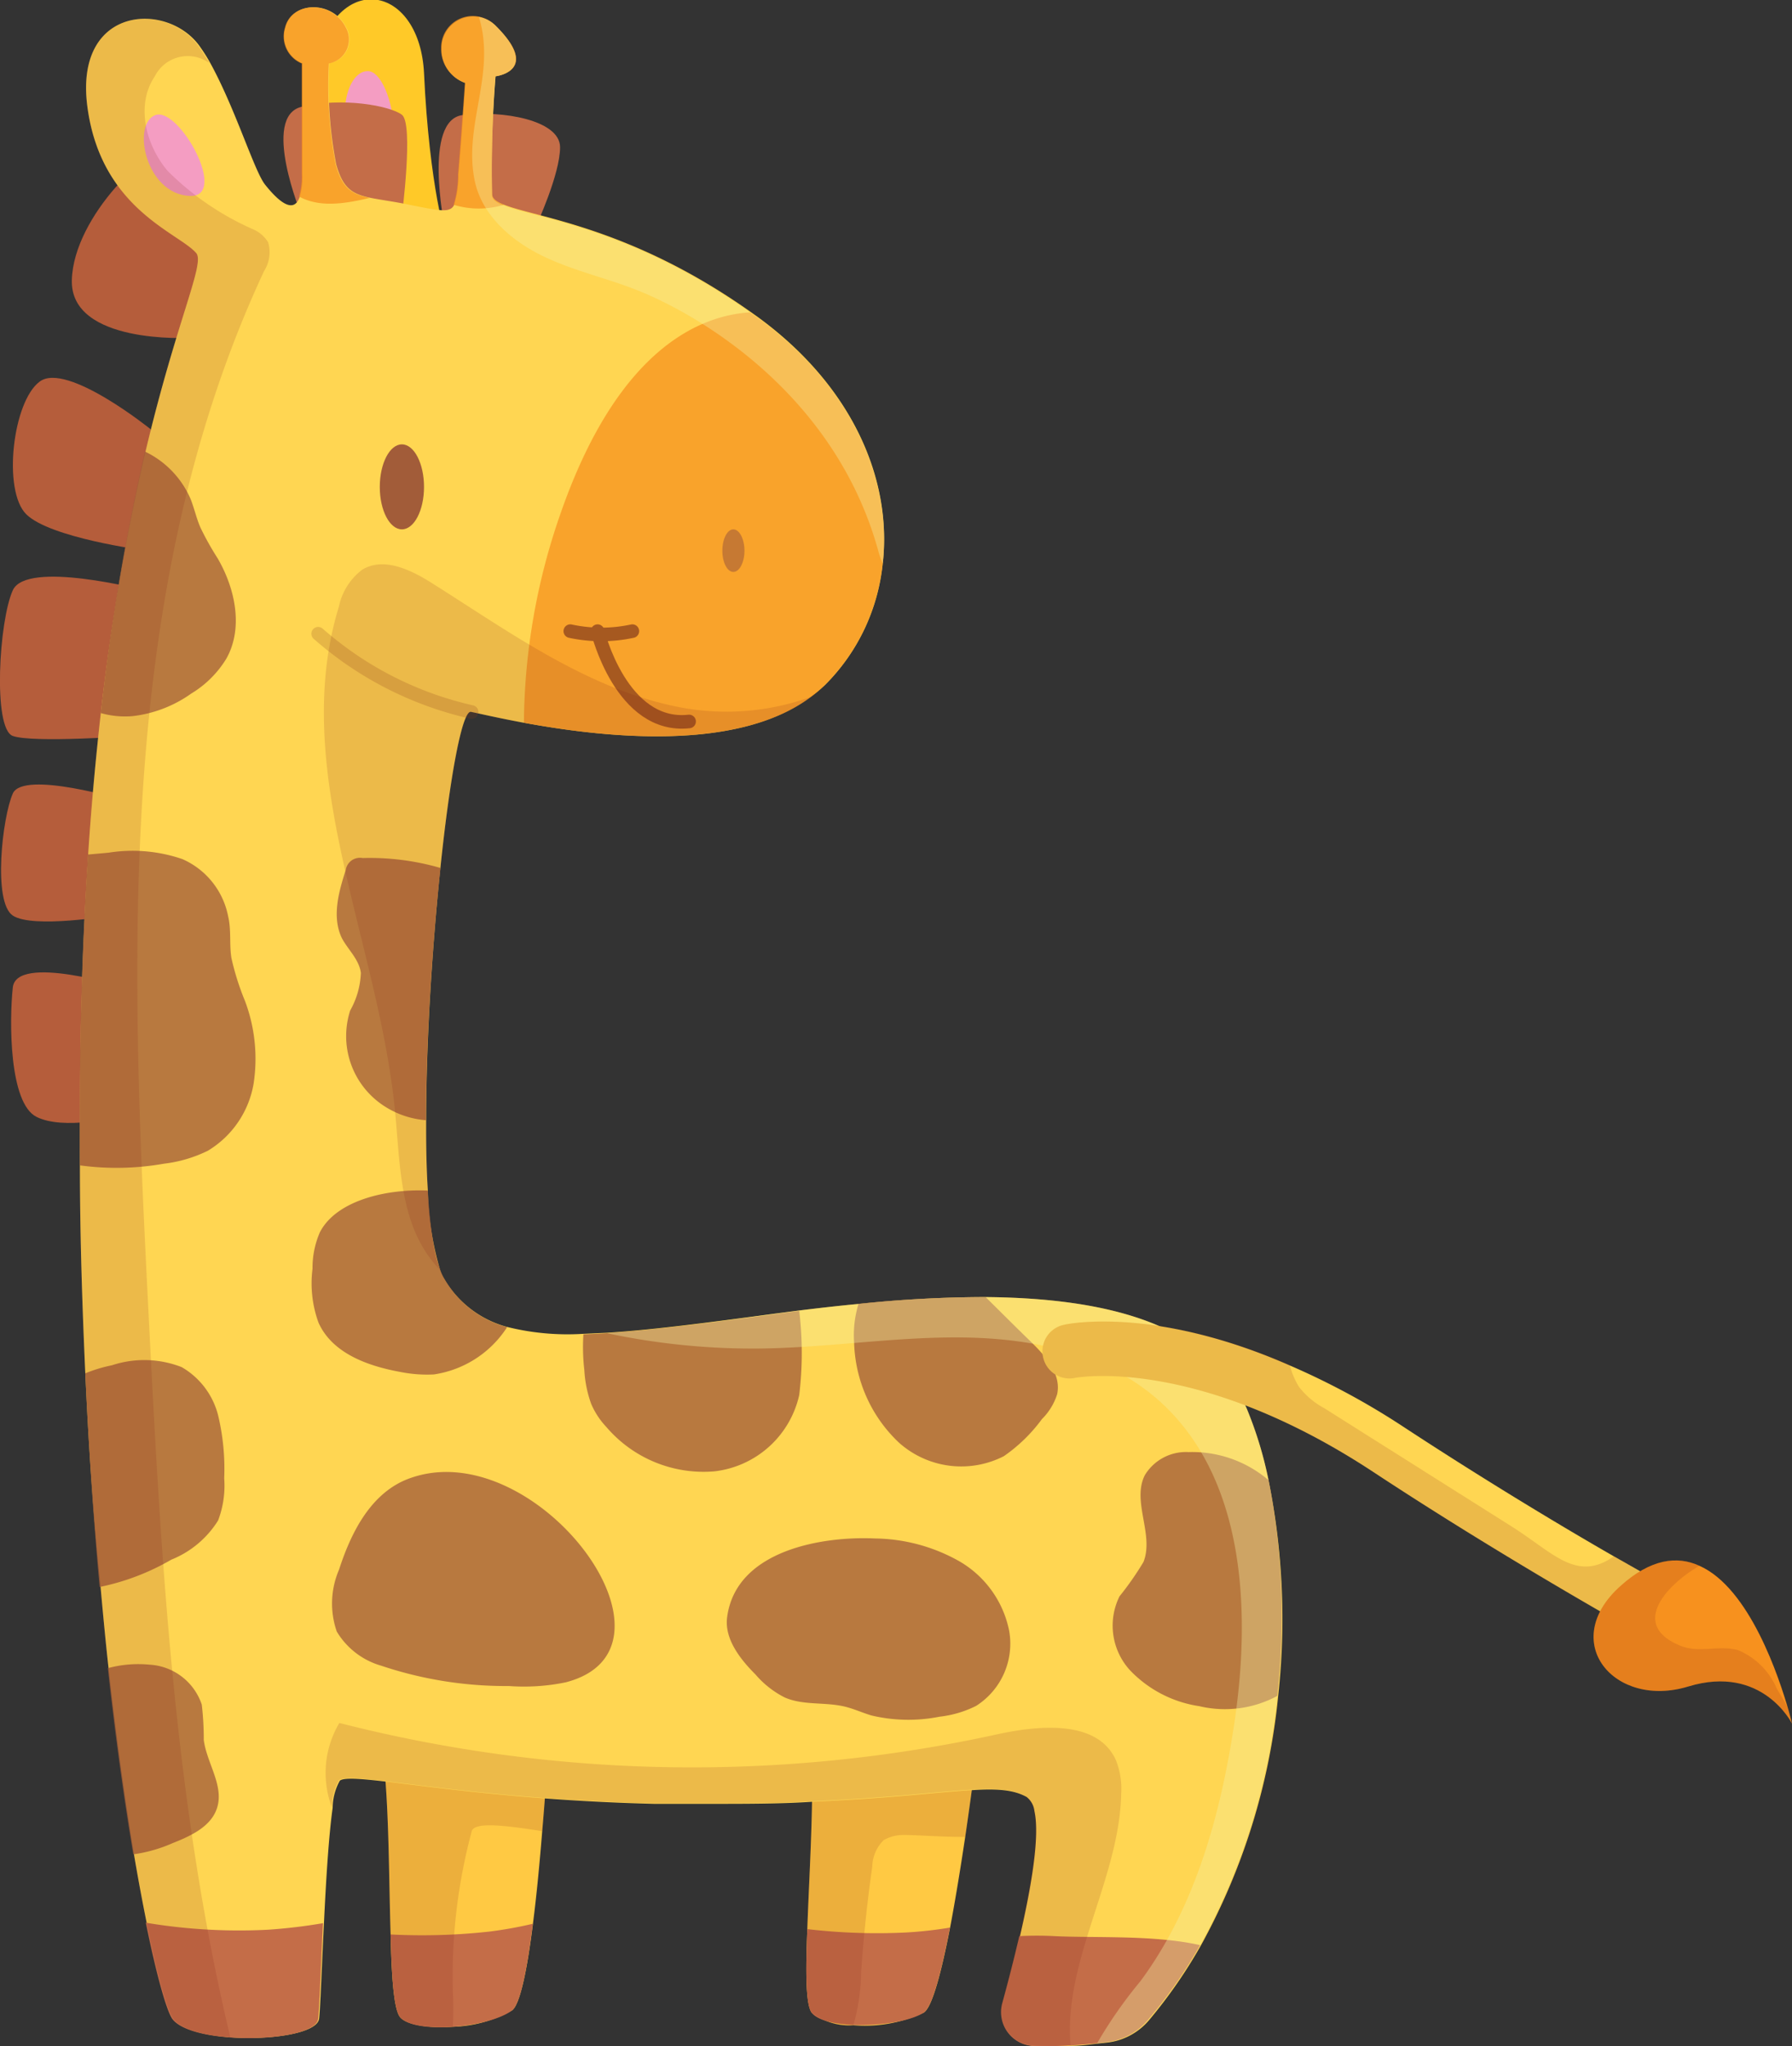 <svg id="Layer_1" data-name="Layer 1" xmlns="http://www.w3.org/2000/svg" viewBox="0 0 117.49 134.1"><rect x="0" y="0" width="117.49" height="134.1" fill="#333333" stroke="none"/><defs><style>.cls-1{fill:#ffc943;}.cls-2{fill:#c46d48;}.cls-3{fill:#842019;opacity:0.15;}.cls-4{fill:#ffc928;}.cls-5{fill:#f49dc2;}.cls-6{fill:#b55d3b;}.cls-7{fill:#ffd652;}.cls-16,.cls-8{fill:#f7911e;}.cls-8{opacity:0.75;}.cls-10,.cls-9{fill:#a25c39;}.cls-10{opacity:0.58;}.cls-11{opacity:0.71;}.cls-12,.cls-13{fill:none;stroke:#853b1c;stroke-linecap:round;stroke-linejoin:round;stroke-width:0.89px;}.cls-13{opacity:0.21;}.cls-14{opacity:0.76;}.cls-15{fill:#f6f3a8;opacity:0.36;}</style></defs><title>giffer</title><path class="cls-1" d="M53.22,131.89a4,4,0,0,0,2.73.83,9.17,9.17,0,0,0,4.62-.83c.56-.37,1.16-2.7,1.72-5.56.36-1.89.7-4,1-6,.51-3.48.86-6.39.86-6.39S53,109.53,53.22,115.3c.12,3.23-.17,7.65-.29,11.12C52.82,129.19,52.82,131.36,53.22,131.89Z"/><path class="cls-1" d="M25.18,115.65c.33,3.21.32,7.64.43,11.12.06,2.77.21,4.93.63,5.43s1.93.73,3.45.62a8.35,8.35,0,0,0,3.89-1.08c.53-.41,1-2.77,1.36-5.66.25-1.93.45-4.1.61-6.08.3-3.47.45-6.36.45-6.36S24.59,109.9,25.18,115.65Z"/><path class="cls-2" d="M53.21,131.89c.89,1.18,5.8,1,7.36,0,.55-.38,1.16-2.71,1.71-5.57a26.07,26.07,0,0,1-2.86.32,39.1,39.1,0,0,1-6.49-.22C52.82,129.18,52.82,131.36,53.21,131.89Z"/><path class="cls-2" d="M26.24,132.2c1,1.13,5.85.68,7.34-.46.53-.41,1-2.78,1.35-5.67a26.79,26.79,0,0,1-2.83.51,40.2,40.2,0,0,1-6.49.19C25.68,129.53,25.81,131.7,26.24,132.2Z"/><path class="cls-3" d="M53.22,131.89a4,4,0,0,0,2.73.83,13.34,13.34,0,0,0,.51-3.5q.24-3.47.73-6.91a2.48,2.48,0,0,1,.76-1.73,2.63,2.63,0,0,1,1.33-.33c.82,0,2.42.13,4,.13.51-3.48.86-6.39.86-6.39S53,109.53,53.22,115.3c.12,3.23-.17,7.65-.29,11.12C52.82,129.19,52.82,131.36,53.22,131.89Z"/><path class="cls-3" d="M25.18,115.65c.33,3.21.32,7.64.43,11.12.06,2.77.21,4.93.63,5.43s1.93.73,3.45.62a23,23,0,0,0,0-2.35A36.57,36.57,0,0,1,30.93,120c.19-.67,2.53-.32,4.62,0,.3-3.47.45-6.36.45-6.36S24.59,109.9,25.18,115.65Z"/><path class="cls-4" d="M29.14,14.78c.17,1.3-1-2.57-1.34-10-.29-5.59-5.31-6.69-6.94-1.34s3,11.3,3,11.3S25.5,15.52,29.14,14.78Z"/><path class="cls-5" d="M24.39,10.41c2.43,1,1.38-5.74-.28-5.75S21.72,9.27,24.39,10.41Z"/><path class="cls-6" d="M9.89,28.14S4.39,23.7,2.61,25s-2.45,7.15-.89,8.7,7.71,2.36,7.71,2.36Z"/><path class="cls-6" d="M9.43,38.68s-7.68-2-8.59,0-1.32,9.08,0,9.55,7.79,0,7.79,0Z"/><path class="cls-6" d="M8.18,52.45S1.53,50.45.84,52s-1.32,7.13,0,8,6.45,0,6.45,0Z"/><path class="cls-6" d="M8.18,64.71s-7.1-2.22-7.34,0S.6,72.29,2.39,73.19s5.35,0,5.35,0Z"/><path class="cls-6" d="M12.42,22.14s-7.83.44-7.71-3.79S10,9.29,11.42,9.65s5.46,5.58,5.46,5.58S13.65,20.9,12.42,22.14Z"/><path class="cls-2" d="M19.77,14.11S17.1,7.65,19.77,7s5.8-.07,6.58.52,0,6.61,0,6.61Z"/><path class="cls-2" d="M29.14,14.78s-1.41-6.91,1.19-7.24,6.39.33,6.39,2.11-1.56,5.13-1.56,5.13Z"/><path class="cls-7" d="M5.24,76.37c0,4.77.16,9.31.35,13.59.23,5,.55,9.7,1,14,.17,1.88.34,3.68.53,5.39.53,4.74,1.11,8.84,1.67,12.21.28,1.65.56,3.13.82,4.42.74,3.66,1.39,5.83,1.75,6.31.52.7,2,1.09,3.74,1.22,2.66.19,5.7-.26,5.82-1.22.08-.64.17-3.31.32-6.27.13-2.73.31-5.7.57-7.55a3.73,3.73,0,0,1,.47-1.78c.82-.62,8,1.21,20.6,1.52,1.13,0,2.31,0,3.53,0,2.61,0,4.89,0,6.88-.14,5.13-.22,8.33-.64,10.47-.76,1.71-.11,2.74,0,3.55.45a1.37,1.37,0,0,1,.51.92c.37,1.65-.21,5-.94,8.17-.37,1.63-.79,3.2-1.12,4.41a2.22,2.22,0,0,0,2.06,2.81,21.77,21.77,0,0,0,2.42,0c.61,0,1.21-.09,1.74-.15l.65-.07a4.23,4.23,0,0,0,2.72-1.48,32.62,32.62,0,0,0,3.38-4.87,42.5,42.5,0,0,0,5.07-16.34A46,46,0,0,0,83.17,97a25.43,25.43,0,0,0-1.42-4.67C79.36,86.8,72.67,85.07,64.62,85h0a80.35,80.35,0,0,0-8.33.45c-1.29.12-2.6.27-3.9.43l-1.61.21c-4.49.6-8.08,1.07-11,1.25l-1.56.07a16.41,16.41,0,0,1-5-.46,6.8,6.8,0,0,1-4.11-3.17,2.51,2.51,0,0,1-.26-.57h0A19.73,19.73,0,0,1,28.05,78h0c-.09-1.4-.12-3-.11-4.65,0-5.22.41-11.41.94-16.52h0c.61-5.87,1.42-10.3,2-10.18s1.77.4,3.44.71c5,.92,13.9,2,18.79-1.67a8.31,8.31,0,0,0,1-.82,13.09,13.09,0,0,0,3.77-8c.6-5.4-1.93-11.54-8.23-16.12l-.48-.34c-7.85-5.54-14-6.14-16.14-7-.46-.18-.73-.37-.77-.64A76.92,76.92,0,0,1,32.49,5s3-.34,0-3.32a2.08,2.08,0,0,0-3.54,1.5,2.34,2.34,0,0,0,1.56,2.26s-.22,3.34-.45,6a6.65,6.65,0,0,1-.29,2c-.28.53-.95.37-2.83,0-1.13-.24-2-.34-2.67-.48-1.2-.25-1.8-.64-2.23-2.2a26.94,26.94,0,0,1-.45-6.61,1.59,1.59,0,0,0,1.12-2.34c-.9-1.81-3.57-1.75-4,0a1.91,1.91,0,0,0,1.12,2.34v7.28a4.6,4.6,0,0,1-.17,1.44c-.42,1.31-1.57.12-2.28-.77s-1.95-5-3.61-8a10.8,10.8,0,0,0-.63-1C11.08.07,4.84.29,5.73,7s6,8.25,7.14,9.59c.58.69-1.3,4.43-3.34,13.05A150.7,150.7,0,0,0,6.61,46.73C6.29,49.58,6,52.65,5.78,56c-.24,3.65-.41,7.59-.49,11.86Q5.22,72.22,5.24,76.37Z"/><path class="cls-8" d="M34.35,47.36c5.37,1,15.16,2.11,19.75-2.49,6-6,5.36-16.94-4.45-24.06l-.49-.34c-3.3.21-8.69,2.42-12.44,13.27A42.34,42.34,0,0,0,34.35,47.36Z"/><path class="cls-9" d="M24.9,31.91c0,1.54.65,2.78,1.45,2.78s1.45-1.24,1.45-2.78-.65-2.79-1.45-2.79S24.9,30.37,24.9,31.91Z"/><path class="cls-10" d="M47.36,36.09c0,.77.32,1.39.72,1.39s.73-.62.73-1.39-.33-1.4-.73-1.4S47.36,35.32,47.36,36.09Z"/><g class="cls-11"><path class="cls-12" d="M45.18,47.28c-4.45.49-6-5.92-6-5.92"/><path class="cls-12" d="M41.46,41.36a9.67,9.67,0,0,1-4.07,0"/></g><path class="cls-13" d="M30.92,46.66a22.86,22.86,0,0,1-10.06-5.13"/><path class="cls-5" d="M12.42,12.84c2.63.14-.67-5.86-2.23-5.3S9.52,12.69,12.42,12.84Z"/><path class="cls-2" d="M67.77,134.08a30.86,30.86,0,0,0,4.81-.26,4.16,4.16,0,0,0,2.71-1.48,31.69,31.69,0,0,0,3.39-4.87c-3-.68-6.88-.46-9.55-.59a22,22,0,0,0-2.3,0c-.38,1.63-.79,3.2-1.12,4.4A2.22,2.22,0,0,0,67.77,134.08Z"/><path class="cls-2" d="M9.56,126c.74,3.65,1.39,5.83,1.74,6.31,1.34,1.78,9.37,1.56,9.56,0,.08-.64.18-3.32.32-6.28a35.78,35.78,0,0,1-3.61.43A37.06,37.06,0,0,1,9.56,126Z"/><g class="cls-14"><path class="cls-9" d="M6.61,46.73a5.83,5.83,0,0,0,2.08.2,8.25,8.25,0,0,0,3.85-1.48,6.81,6.81,0,0,0,2.29-2.27c1.14-2,.6-4.6-.56-6.59a19.18,19.18,0,0,1-1.12-2c-.27-.61-.41-1.27-.65-1.88a6.14,6.14,0,0,0-3-3.12A150.3,150.3,0,0,0,6.61,46.73Z"/><path class="cls-9" d="M23.66,63.76a5.42,5.42,0,0,1-.7,2.46,5.46,5.46,0,0,0,2.12,6.19,5.83,5.83,0,0,0,2.85,1c0-5.22.41-11.42.95-16.53a16.64,16.64,0,0,0-5.1-.65.94.94,0,0,0-1.11.78c-.47,1.45-.92,3.08-.26,4.46C22.8,62.22,23.55,62.87,23.66,63.76Z"/><path class="cls-9" d="M5.24,76.37a17.87,17.87,0,0,0,5.51-.11,8.88,8.88,0,0,0,2.88-.85,6.38,6.38,0,0,0,3-4.41,10.76,10.76,0,0,0-.57-5.41,17.06,17.06,0,0,1-.89-2.82c-.14-.9,0-1.82-.21-2.71a5.17,5.17,0,0,0-3-3.76,10.06,10.06,0,0,0-4.85-.42L5.77,56c-.24,3.64-.41,7.58-.49,11.86C5.23,70.75,5.21,73.6,5.24,76.37Z"/><path class="cls-9" d="M20.88,86.67c.89,2,3.2,2.84,5.33,3.23a8.88,8.88,0,0,0,2.24.17,6.91,6.91,0,0,0,4.8-3.1,6.74,6.74,0,0,1-4.11-3.16c-.59-1-.93-3-1.09-5.79h0c-2.94-.12-6.06.74-7.08,2.74a5.85,5.85,0,0,0-.48,2.38A7.55,7.55,0,0,0,20.88,86.67Z"/><path class="cls-9" d="M5.59,90c.23,5,.55,9.7.94,14a15.57,15.57,0,0,0,4.7-1.79,6.44,6.44,0,0,0,3.07-2.57,6.42,6.42,0,0,0,.4-2.76,15.11,15.11,0,0,0-.39-4.09,5.09,5.09,0,0,0-2.4-3.2,6.75,6.75,0,0,0-4.57-.12A9.44,9.44,0,0,0,5.59,90Z"/><path class="cls-9" d="M26.55,97c-2.31,1-3.55,3.48-4.32,5.86a5.6,5.6,0,0,0-.15,4.06A5,5,0,0,0,25,109.16a25.69,25.69,0,0,0,8.37,1.33,13.54,13.54,0,0,0,3.71-.24C45.83,108,34.85,93.52,26.55,97Z"/><path class="cls-9" d="M38.31,89.77A7.76,7.76,0,0,0,38.76,92a5.17,5.17,0,0,0,1,1.52,8.38,8.38,0,0,0,7.09,2.9,6.45,6.45,0,0,0,5.55-5,22.85,22.85,0,0,0,0-5.51q-.81.09-1.62.21c-5.33.71-9.4,1.23-12.53,1.32A13,13,0,0,0,38.31,89.77Z"/><path class="cls-9" d="M56,88a9.35,9.35,0,0,0,2.95,6.55,6.13,6.13,0,0,0,6.86.88A10.45,10.45,0,0,0,68.31,93a4,4,0,0,0,1-1.63c.29-1.31-.76-2.51-1.73-3.45S65.63,86,64.62,85h0a82.83,82.83,0,0,0-8.33.44A7,7,0,0,0,56,88Z"/><path class="cls-9" d="M74.09,109.46a7.87,7.87,0,0,0,4.54,2.35,7.24,7.24,0,0,0,5.11-.67A46,46,0,0,0,83.17,97a7.7,7.7,0,0,0-5.24-1.84,3.15,3.15,0,0,0-2.87,1.51c-.87,1.72.62,3.9-.09,5.69a19.78,19.78,0,0,1-1.57,2.25A4.33,4.33,0,0,0,74.09,109.46Z"/><path class="cls-9" d="M7.07,109.32c.52,4.73,1.1,8.83,1.67,12.2a9.67,9.67,0,0,0,2.59-.74c1.19-.47,2.51-1.08,2.9-2.3.47-1.46-.67-2.93-.87-4.45a19.8,19.8,0,0,0-.13-2.32,3.84,3.84,0,0,0-3.43-2.62A7.61,7.61,0,0,0,7.07,109.32Z"/><path class="cls-9" d="M57.37,100.82a11.52,11.52,0,0,1,5.52,1.49,6.8,6.8,0,0,1,3.27,4.54A4.83,4.83,0,0,1,64,111.79a7.09,7.09,0,0,1-2.4.71,10.47,10.47,0,0,1-4.46-.08c-.61-.18-1.18-.45-1.79-.59-1.29-.3-2.69-.06-3.9-.59a6.21,6.21,0,0,1-1.92-1.51c-1-1-2.07-2.35-1.85-3.8C48.3,101.55,54,100.66,57.37,100.82Z"/></g><path class="cls-15" d="M39.8,87.37a46,46,0,0,0,10.21,1c4.42-.07,8.82-.79,13.24-.72s9,1,12.43,3.87c5.95,5,6.39,13.93,5.22,21.59C80,119,78.34,125,74.78,129.82a29.6,29.6,0,0,0-2.85,4.08l.65-.07a4.23,4.23,0,0,0,2.72-1.48,32.62,32.62,0,0,0,3.38-4.87,42.5,42.5,0,0,0,5.07-16.34A46,46,0,0,0,83.17,97a25.43,25.43,0,0,0-1.42-4.67C79.36,86.8,72.67,85.07,64.62,85h0a80.35,80.35,0,0,0-8.33.45c-1.29.12-2.6.27-3.9.43l-1.61.21C46.28,86.72,42.69,87.19,39.8,87.37Z"/><path class="cls-3" d="M25.9,72.82c.33,3.38.3,7.06,2.38,9.74a5.44,5.44,0,0,0,.59.67A19.73,19.73,0,0,1,28.05,78h0c-.09-1.4-.12-3-.11-4.65,0-5.22.41-11.41.94-16.52h0c.61-5.87,1.42-10.3,2-10.18s1.77.4,3.44.71c5,.92,13.9,2,18.79-1.67a16.35,16.35,0,0,1-9.16.53c-5.74-1.29-10.65-4.87-15.62-8-1.39-.88-3.18-1.75-4.59-.88a4.08,4.08,0,0,0-1.52,2.41C18.94,50.45,24.81,61.65,25.9,72.82Z"/><path class="cls-3" d="M21.76,118.44a3.73,3.73,0,0,1,.47-1.78c.82-.62,8,1.21,20.6,1.52,1.13,0,2.31,0,3.53,0,2.61,0,4.89,0,6.88-.14,5.13-.22,8.33-.64,10.47-.76,1.71-.11,2.74,0,3.55.45a1.37,1.37,0,0,1,.51.92c.37,1.65-.21,5-.94,8.17-.37,1.63-.79,3.2-1.12,4.41a2.22,2.22,0,0,0,2.06,2.81,21.77,21.77,0,0,0,2.42,0c-.48-5.57,3.22-10.94,3.32-16.52a5.05,5.05,0,0,0-.35-2.18c-1.19-2.62-4.94-2.3-7.76-1.69a93.36,93.36,0,0,1-43.15-.74A6.39,6.39,0,0,0,21.76,118.44Z"/><path class="cls-3" d="M5.24,76.37c0,4.77.16,9.31.35,13.59.23,5,.55,9.7,1,14,.17,1.88.34,3.68.53,5.39.53,4.74,1.11,8.84,1.67,12.21.28,1.65.56,3.13.82,4.42.74,3.66,1.39,5.83,1.75,6.31.52.7,2,1.09,3.74,1.22-3.72-15.57-4.57-31.78-5.38-47.82-1.17-23-2.14-47.06,7.59-67.92a2.3,2.3,0,0,0,.27-1.89,2.14,2.14,0,0,0-1-.86A18.43,18.43,0,0,1,11,11.21C9.54,9.5,8.89,6.87,10.15,5a2.42,2.42,0,0,1,3.57-.87,10.8,10.8,0,0,0-.63-1C11.08.07,4.84.29,5.73,7s6,8.25,7.14,9.59c.58.69-1.3,4.43-3.34,13.05A150.7,150.7,0,0,0,6.61,46.73C6.29,49.58,6,52.65,5.78,56c-.24,3.65-.41,7.59-.49,11.86Q5.22,72.22,5.24,76.37Z"/><path class="cls-8" d="M28.92,3.15a2.34,2.34,0,0,0,1.56,2.27s-.23,3.34-.45,6a6.65,6.65,0,0,1-.29,2,5.63,5.63,0,0,0,3.29,0c-.47-.18-.73-.38-.77-.64A77.69,77.69,0,0,1,32.48,5s3.06-.34,0-3.32A2.07,2.07,0,0,0,28.92,3.15Z"/><path class="cls-15" d="M31.13,11.87c.46,2.19,2.32,3.84,4.32,4.84s4.23,1.48,6.31,2.3c4.19,1.66,13,6.88,15.82,17.08a4.8,4.8,0,0,0,.3.84c.6-5.4-1.93-11.54-8.23-16.12l-.48-.34c-7.85-5.54-14-6.14-16.14-7-.46-.18-.73-.37-.77-.64A76.92,76.92,0,0,1,32.49,5s3-.34,0-3.32a2.07,2.07,0,0,0-1.09-.57C32.55,4.88,30.35,8.19,31.13,11.87Z"/><path class="cls-8" d="M19.78,4.16v7.28a4.6,4.6,0,0,1-.17,1.44c1.37.75,3.05.46,4.63.09-1.2-.25-1.81-.64-2.23-2.2a26.94,26.94,0,0,1-.45-6.61,1.6,1.6,0,0,0,1.12-2.34c-.9-1.82-3.57-1.75-4,0A1.92,1.92,0,0,0,19.78,4.16Z"/><path class="cls-7" d="M68.39,88.94a1.77,1.77,0,0,0,2.13,1.35c.06,0,7.86-1.49,19.5,6.16,9.2,6.06,18.35,11.11,18.44,11.15a1.77,1.77,0,0,0,2.41-.7,1.77,1.77,0,0,0-.69-2.42s-1.73-1-4.37-2.49c-3.49-2-8.65-5.11-13.83-8.51a48.61,48.61,0,0,0-7.42-4C75.71,85.59,70,86.75,69.75,86.82A1.77,1.77,0,0,0,68.39,88.94Z"/><path class="cls-3" d="M68.39,88.94a1.77,1.77,0,0,0,2.13,1.35c.06,0,7.86-1.49,19.5,6.16,9.2,6.06,18.35,11.11,18.44,11.15a1.77,1.77,0,0,0,2.41-.7,1.77,1.77,0,0,0-.69-2.42s-1.73-1-4.37-2.49c-2.46,1.74-4-.27-6.77-2L86.82,92.28a5.19,5.19,0,0,1-1.65-1.39,4.92,4.92,0,0,1-.61-1.46C75.71,85.59,70,86.75,69.75,86.82A1.77,1.77,0,0,0,68.39,88.94Z"/><path class="cls-16" d="M110.69,110.52c4.86-1.48,6.8,2.43,6.8,2.43s-.07-.3-.21-.81c-.62-2.18-2.56-8.07-5.86-9.53-1.46-.67-3.19-.46-5.17,1.32C102.14,107.59,105.84,112,110.69,110.52Z"/><path class="cls-3" d="M110.69,110.52c4.86-1.48,6.8,2.43,6.8,2.43s-.07-.3-.21-.81-.53-1-.81-1.53a4.76,4.76,0,0,0-2.51-2.47c-1.2-.34-2.52.18-3.68-.25-3.5-1.34-1.06-4,1.14-5.28-1.46-.67-3.19-.46-5.17,1.32C102.14,107.59,105.84,112,110.69,110.52Z"/></svg>